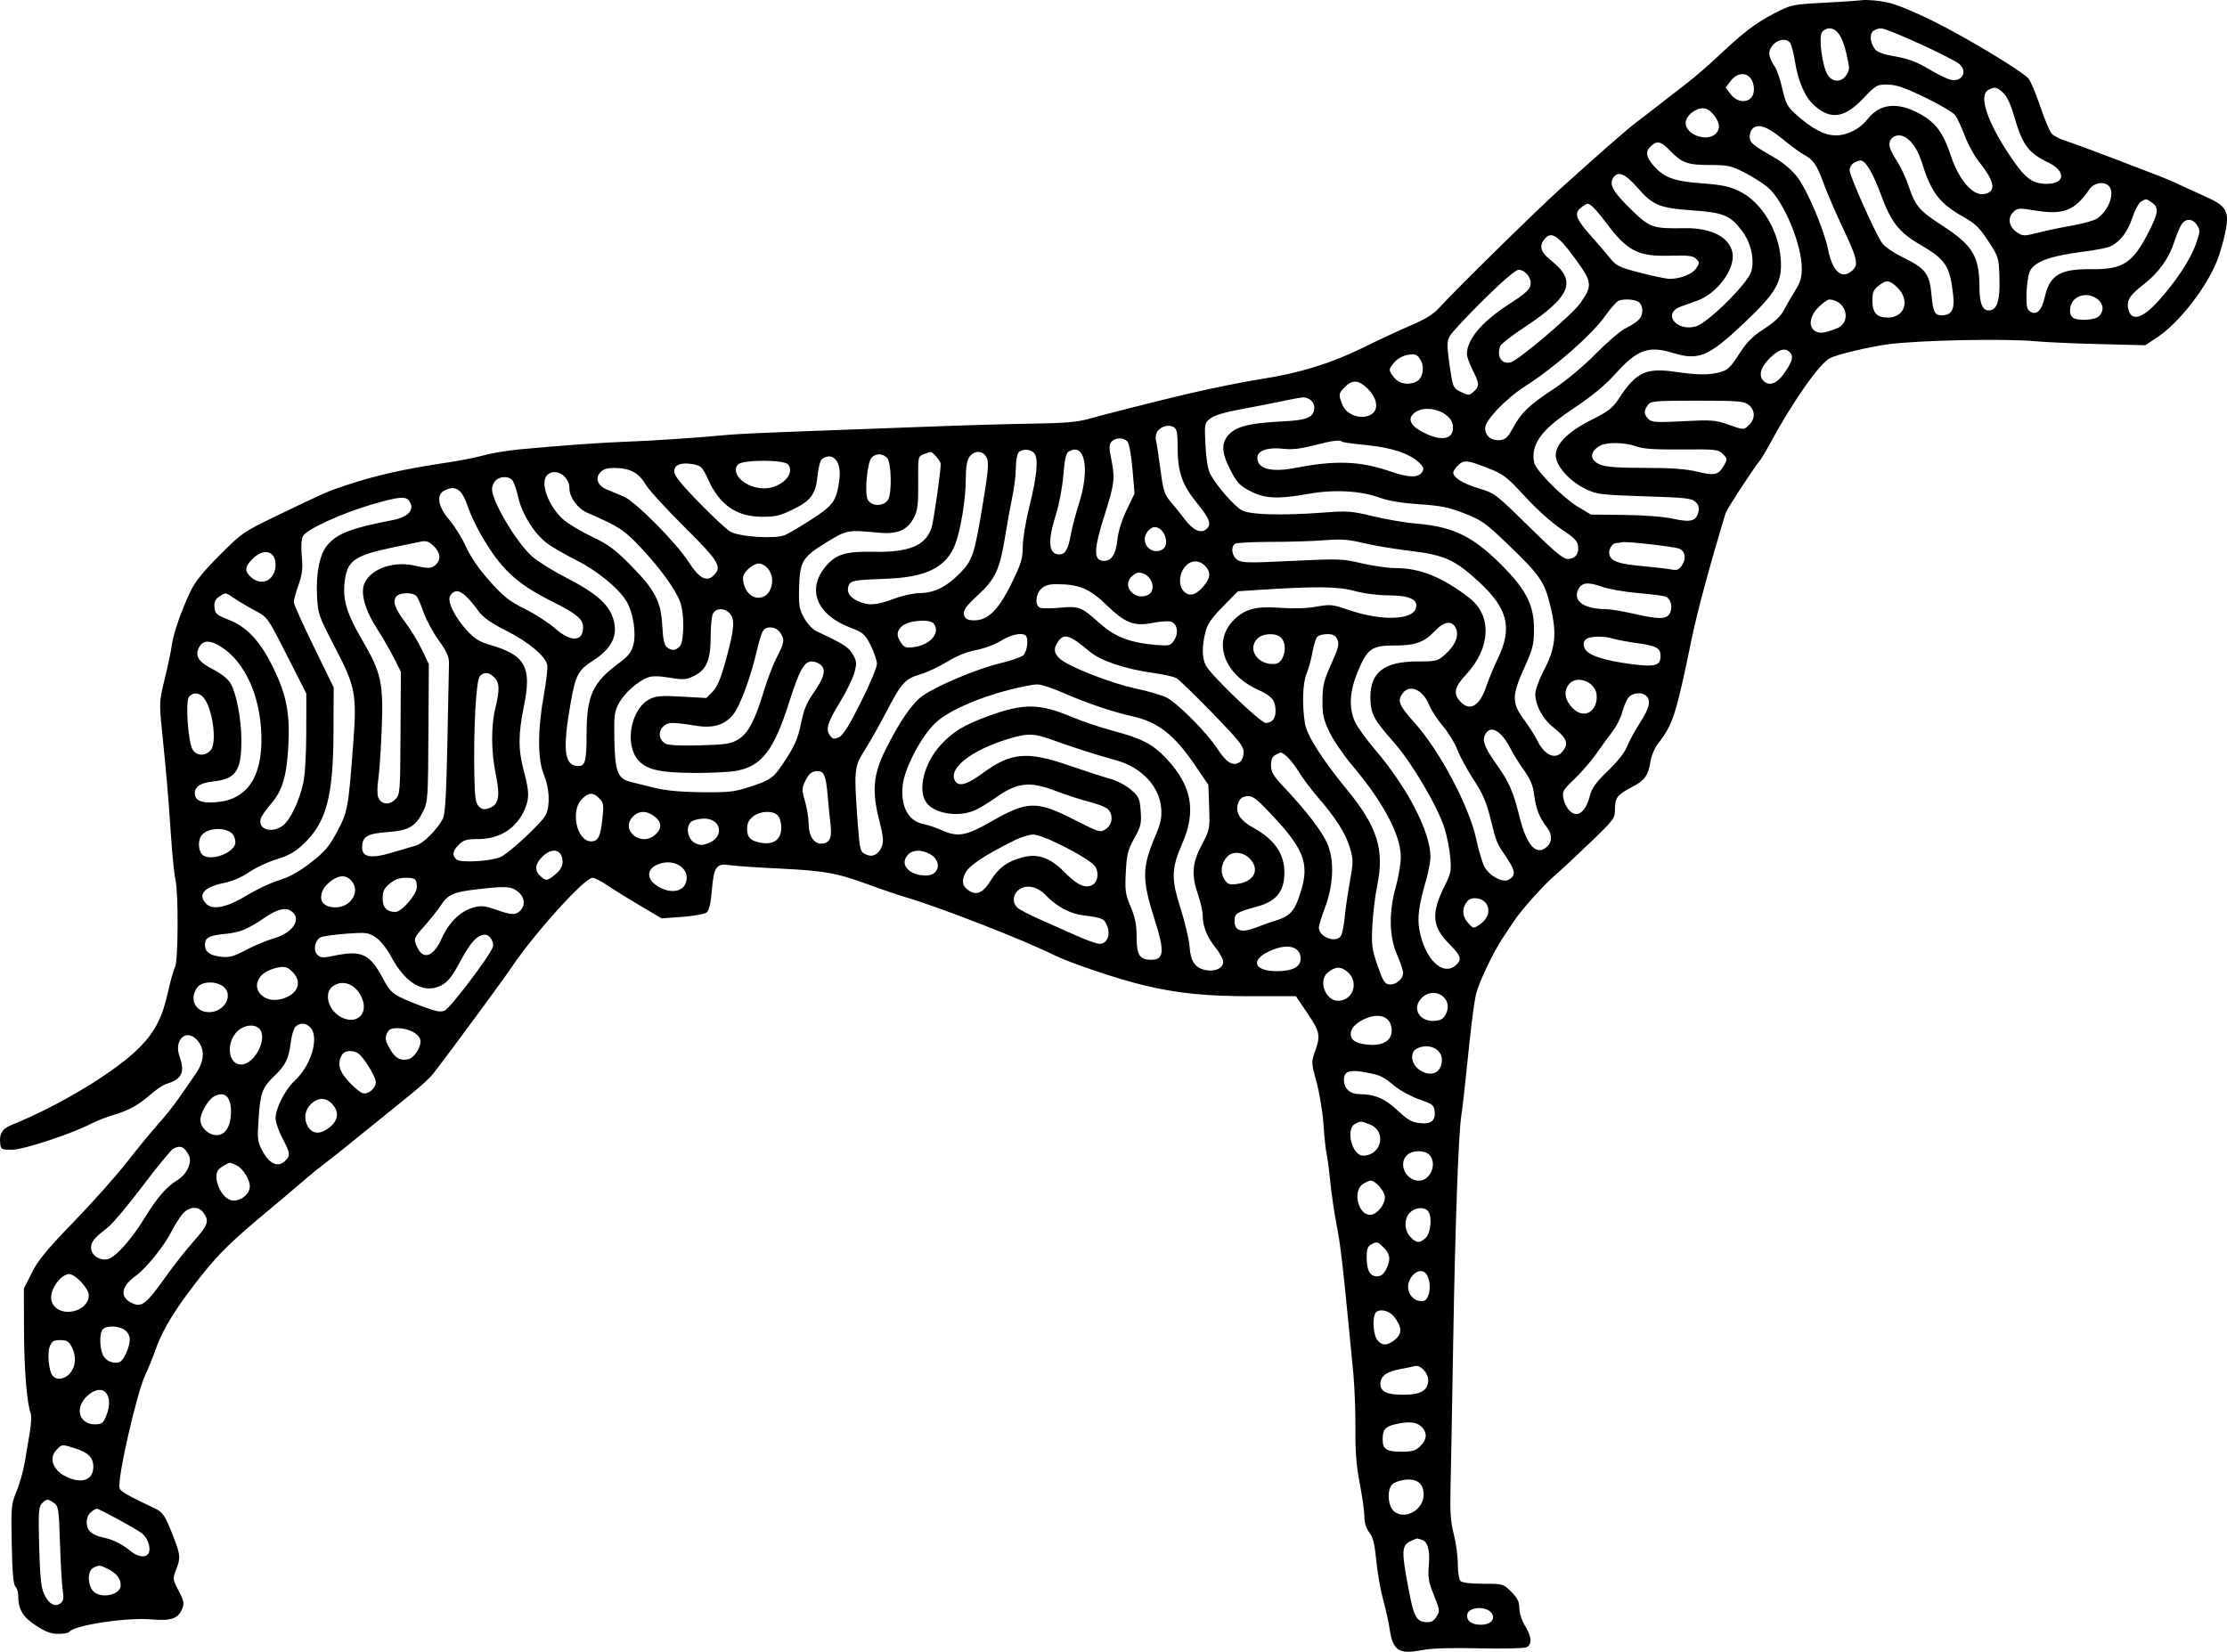 <?xml version="1.0" encoding="UTF-8"?>
<svg xmlns="http://www.w3.org/2000/svg" width="400.001mm" height="296.759mm" viewBox="-1007.458 -656.606 400.001 296.759">
    <path transform="matrix(-1,0,0,-1,0,0)" style="stroke:none;fill:#000000;fill-rule:evenodd" d="M668.636,656.209C666.921,655.857,663.745,654.567,660.044,652.72C654.045,649.727,644.374,643.891,643.124,642.509C642.742,642.087,641.794,639.847,641.017,637.532C640.24,635.216,639.308,632.994,638.945,632.593C638.582,632.192,637.441,631.603,636.409,631.284C635.377,630.965,631.311,629.468,627.373,627.958C617.738,624.264,618.006,624.372,615.917,623.386C614.904,622.908,612.848,621.969,611.348,621.3C607.571,619.614,607.035,618.712,607.698,615.167C607.979,613.666,608.662,611.265,609.216,609.832C611.075,605.027,616.061,598.611,619.938,596.036L622.131,594.581L630.377,594.784C634.913,594.896,640.005,595.121,641.693,595.285C647.202,595.817,663.078,595.488,668.492,594.729C672,594.238,677.628,592.881,678.814,592.242C680.725,591.212,685.516,584.357,689.583,576.832C690.31,575.487,691.138,574.111,691.424,573.774C692.452,572.559,697.3,565.121,697.506,564.443C700.377,554.979,702.623,546.645,703.647,541.656C706.402,528.234,706.981,526.43,709.619,523.048C710.262,522.224,710.86,520.82,711.016,519.767C711.375,517.344,712.053,516.385,714.187,515.282C716.944,513.856,717.384,513.308,717.384,511.307C717.384,509.572,717.51,509.4,721.783,505.283C724.202,502.953,727.016,500.333,728.038,499.462C730.141,497.667,734.151,493.2,735.506,491.143C736.003,490.388,736.917,489.017,737.538,488.096C739.191,485.642,741.821,480.126,742.34,478.021C742.588,477.016,743.071,473.523,743.415,470.26C744.569,459.277,744.736,457.787,744.992,456.145C745.498,452.898,746.1,436.104,746.436,415.844C746.625,404.48,746.843,392.605,746.921,389.454C747.031,384.945,746.908,383.14,746.338,380.97C745.941,379.454,745.615,377.051,745.615,375.63C745.615,374.167,745.403,372.835,745.124,372.557C744.817,372.249,743.291,372.066,741.047,372.066C737.486,372.066,737.449,372.055,736.014,370.62C734.887,369.493,734.566,368.839,734.556,367.654C734.548,366.772,734.119,365.445,733.535,364.497C732.349,362.57,732.242,361.196,733.239,360.668C733.643,360.453,737.341,360.365,741.728,360.466C746.809,360.583,750.364,360.476,751.991,360.157C756.232,359.325,757.28,360.016,757.875,364.037C758.046,365.19,758.565,367.514,759.029,369.202C759.493,370.889,760.045,374.049,760.255,376.223C760.548,379.249,760.843,380.438,761.514,381.29C762.087,382.02,762.39,382.987,762.39,384.089C762.39,385.016,762.766,387.707,763.224,390.069C763.838,393.227,764.045,395.827,764.006,399.888C763.977,402.925,764.149,407.436,764.387,409.912C766.368,430.441,766.601,432.487,767.489,437.12C767.856,439.032,768.331,442.346,768.544,444.484C768.758,446.622,769.05,448.831,769.194,449.394C769.338,449.957,769.581,452.258,769.734,454.508C769.887,456.759,770.451,460.21,770.988,462.178C771.938,465.659,771.945,465.808,771.266,467.701C770.239,470.567,770.37,471.223,772.631,474.575L774.69,477.625L782.74,477.625C790.842,477.625,795.884,478.132,801.846,479.546C806.637,480.683,815.223,483.574,818.239,485.066C823.801,487.817,838.757,493.644,844.833,495.427C846.183,495.823,849.037,496.793,851.174,497.583C857.034,499.747,859.301,500.164,867.336,500.554C871.386,500.75,875.453,501.027,876.373,501.17C878.781,501.542,879.244,500.899,879.595,496.692C879.792,494.321,880.088,493.046,880.523,492.685C880.874,492.394,882.837,492.032,884.886,491.881L888.611,491.607L892.498,493.899C894.636,495.16,897.28,496.801,898.374,497.546C899.468,498.291,900.669,498.9,901.042,498.9C902.469,498.9,911.536,488.852,915.617,482.749C917.085,480.553,927.478,466.455,929.741,463.59C930.239,462.959,931.867,461.458,933.359,460.255C934.851,459.051,937.269,457.094,938.731,455.905C945.397,450.486,947.641,448.69,949.165,447.554C950.065,446.883,951.755,445.504,952.921,444.489C954.086,443.474,956.92,441.078,959.217,439.165C965.741,433.734,968.072,431.47,971.226,427.505C975.698,421.88,978.118,418.01,979.412,414.412C980.059,412.612,980.92,410.474,981.324,409.661C982.845,406.606,986.461,390.741,985.981,389.23C985.792,388.635,984.559,387.928,979.72,385.641C978.197,384.921,977.82,384.37,976.448,380.862C975.041,377.264,974.989,376.798,975.766,374.763C976.471,372.918,976.47,372.906,975.37,370.804C974.424,368.994,974.334,368.536,974.734,367.571C975.475,365.78,976.716,365.359,980.347,365.667C984.826,366.047,994.301,364.586,995.032,363.403C995.147,363.217,996.029,363.065,996.992,363.065C998.329,363.065,999.288,363.426,1001.06,364.599C1003.429,366.166,1004.187,367.483,1004.192,370.04C1004.193,370.614,1004.425,371.314,1004.706,371.594C1005.064,371.952,1005.258,374.222,1005.352,379.18C1005.481,385.92,1005.44,386.369,1004.484,388.673C1003.932,390.003,1003.273,392.334,1003.019,393.853C1002.765,395.372,1002.354,397.811,1002.104,399.273C1001.855,400.735,1001.778,402.254,1001.932,402.648C1002.622,404.406,1003.12,410.509,1003.145,417.503L1003.172,425.095L1001.748,427.936C1000.623,430.184,999.042,432.104,994.179,437.126C990.799,440.617,986.468,445.486,984.555,447.945C982.643,450.404,980.151,453.439,979.019,454.689C977.887,455.94,976.263,457.976,975.409,459.213C974.556,460.451,973.227,462.358,972.456,463.452C970.726,465.905,970.573,468.019,972.006,469.686C973.95,471.946,976.3,469.822,975.205,466.794C974.183,463.967,974.8,462.693,977.6,461.857C978.163,461.689,979.451,460.823,980.464,459.932C982.61,458.043,984.361,457.088,987.253,456.231C988.399,455.891,990.148,455.199,991.14,454.692C994.717,452.864,1003.125,450.091,1005.217,450.049C1007.068,450.012,1007.276,450.099,1007.399,450.97C1007.657,452.788,1007.119,453.781,1005.528,454.428C996.508,458.093,986.393,464.246,982.191,468.624C979.534,471.393,978.266,473.924,977.271,478.449C976.849,480.365,976.291,482.333,976.029,482.821C975.442,483.918,975.38,496.072,975.949,498.588C976.166,499.547,976.547,503.37,976.795,507.083C977.248,513.86,977.538,517.226,978.413,525.849C978.862,530.274,978.836,530.701,977.871,534.646C977.314,536.926,976.741,539.642,976.598,540.682C976.305,542.816,974.986,546.641,973.294,550.261C972.462,552.044,971.038,553.821,968.024,556.845C963.998,560.882,963.739,561.061,957.757,563.942C948.985,568.167,948.625,568.325,945.255,569.442C939.817,571.244,934.778,572.369,926.866,573.546C924.728,573.864,921.875,574.434,920.524,574.812C919.174,575.19,916.32,575.664,914.183,575.867C906.978,576.548,898.865,577.13,894.748,577.261C890.598,577.392,881.224,578.027,876.746,578.479C875.396,578.616,869.044,578.913,862.631,579.139C856.217,579.365,846.183,579.737,840.332,579.967C834.481,580.197,826.288,580.433,822.125,580.492C816.464,580.573,813.938,580.777,812.101,581.302C809.555,582.03,798.948,584.717,794.303,585.81C790.051,586.811,783.682,588.095,780.802,588.531C774.29,589.517,768.371,591.328,763.005,593.974C760.079,595.417,756.043,597.297,754.037,598.152C751.41,599.271,749.978,600.164,748.922,601.342C746.291,604.279,731.418,618.892,727.112,622.77C719.248,629.853,715.137,633.447,713.497,634.674C712.597,635.347,710.664,636.839,709.201,637.989C707.739,639.139,705.54,640.843,704.315,641.776C703.09,642.708,700.696,644.781,698.996,646.382C694.3,650.805,692.104,652.483,688.744,654.217C685.768,655.754,685.51,655.81,680.152,656.092C677.114,656.251,673.892,656.469,672.992,656.575C672.092,656.681,670.132,656.516,668.636,656.209M804.313,552.924C805.857,551.217,803.739,548.769,801.465,549.634C799.443,550.402,800.627,553.726,802.923,553.726C803.288,553.726,803.914,553.365,804.313,552.924M801.465,560.941C802.701,559.054,800.709,556.798,798.738,557.853C797.203,558.674,798.277,561.909,800.085,561.909C800.495,561.909,801.116,561.473,801.465,560.941M743.91,366.595C744.131,365.449,743.175,364.701,741.488,364.701C739.67,364.701,738.74,365.762,739.596,366.86C740.57,368.109,743.655,367.92,743.91,366.595M752.264,477.135C753.855,475.295,752.401,472.986,749.789,473.203C748.594,473.303,748.165,473.572,747.722,474.5C746.319,477.441,750.102,479.635,752.264,477.135M696.66,641.999L697.496,640.873L696.66,639.748C695.12,637.676,692.427,638.167,692.427,640.52C692.427,643.396,694.962,644.282,696.66,641.999M991.952,405.647C994.078,403.521,993.196,400.706,990.404,400.706C989.205,400.706,988.933,400.901,988.422,402.125C986.753,406.117,989.12,408.479,991.952,405.647M893.725,509.947C896.198,507.475,892.281,504.296,889.711,506.69C888.52,507.8,888.581,508.885,889.894,509.918C891.255,510.988,892.674,510.999,893.725,509.947M962.084,556.212C963.513,554.783,963.581,554.038,962.385,552.923C960.458,551.129,957.961,552.395,957.961,555.167C957.961,557.648,960.104,558.192,962.084,556.212M844.409,503.008C845.953,501.302,844.195,499.31,841.146,499.31C838.665,499.31,838.199,501.953,840.463,503.182C842.002,504.018,843.557,503.949,844.409,503.008M764.054,454.698C765.825,453.75,764.624,448.985,762.614,448.985C759.371,448.985,758.344,453.242,761.279,454.518C762.891,455.219,763.061,455.23,764.054,454.698M634.743,602.901C635.775,602.065,635.982,600.071,635.095,599.51C634.149,598.91,631.167,599.087,630.47,599.784C628.23,602.024,632.225,604.939,634.743,602.901M753.007,468.2C754.197,467.563,754.043,465.602,752.72,464.562C750.62,462.91,748.479,463.743,748.479,466.212C748.479,468.205,750.961,469.295,753.007,468.2M754.687,449.126C756.392,447.582,754.995,444.484,752.594,444.484C750.486,444.484,749.245,447.646,750.759,449.16C751.6,450.001,753.74,449.983,754.687,449.126M779.884,485.5C782.902,483.934,781.991,482.125,778.183,482.125C775.3,482.125,773.846,482.878,773.846,484.37C773.846,486.732,776.537,487.236,779.884,485.5M769.039,481.809C770.704,480.347,769.361,476.807,767.141,476.807C764.406,476.807,763.3,480.167,765.431,482C766.639,483.039,767.702,482.983,769.039,481.809M889.654,501.14C891.192,500.345,891.264,498.867,889.819,497.731C887.689,496.055,884.974,496.145,884.301,497.914C883.263,500.645,886.657,502.69,889.654,501.14M909.831,502.89C911.298,501.556,911.533,500.343,910.521,499.33C909.444,498.253,909.187,498.273,907.668,499.55C906.832,500.254,906.409,500.983,906.409,501.719C906.409,503.876,908.107,504.457,909.831,502.89M725.807,533.476C726.631,532.219,726.32,530.711,724.956,529.346C723.026,527.417,720.658,528.598,720.658,531.489C720.658,534.119,724.432,535.575,725.807,533.476M781.62,541.861C783.556,539.925,781.407,536.957,778.347,537.34C776.784,537.535,776.097,540.78,777.353,542.036C778.267,542.95,780.628,542.853,781.62,541.861M873.128,554.312C873.972,553.468,874.128,553.012,873.923,551.987C873.138,548.06,868.768,548.398,868.768,552.385C868.768,553.915,869.97,555.362,871.241,555.362C871.701,555.362,872.551,554.89,873.128,554.312M754.398,426.305C754.942,424.786,753.958,423.05,752.456,422.875C751.557,422.77,751.26,422.966,750.907,423.893C750.354,425.35,750.755,427.567,751.667,428.084C752.589,428.606,753.875,427.769,754.398,426.305M883.246,509.009C884.391,508.172,883.992,505.795,882.595,505.129C881.677,504.692,881.248,504.702,880.077,505.191C877.293,506.355,877.949,509.538,880.973,509.538C881.825,509.538,882.848,509.3,883.246,509.009M753.396,582.443C754.738,581.356,754.156,580.106,751.736,578.88C748.374,577.176,746.22,577.712,746.506,580.18C746.79,582.622,751.331,584.114,753.396,582.443M972.053,479.17C973.511,477.089,972.37,474.761,969.892,474.761C967.062,474.761,965.387,477.989,967.463,479.443C968.851,480.415,971.282,480.271,972.053,479.17M743.896,494.704C744.892,493.504,744.878,492.084,743.857,490.898C742.872,489.753,742.841,489.746,741.763,490.453C740.213,491.468,739.695,493.023,740.5,494.25C741.201,495.321,743.166,495.584,743.896,494.704M965.085,471.047C966.925,468.86,966.353,465.351,964.155,465.351C961.686,465.351,959.264,470.172,960.907,471.815C961.869,472.777,963.951,472.395,965.085,471.047M762.708,443.847C764.531,442.57,763.507,438.347,761.374,438.347C760.201,438.347,758.708,440.107,758.708,441.489C758.708,442.543,760.36,444.484,761.258,444.484C761.555,444.484,762.208,444.198,762.708,443.847M703.623,636.343C704.242,635.856,704.701,635.085,704.701,634.532C704.701,632.347,700.716,630.991,699.204,632.661C698.37,633.582,698.621,634.862,699.91,636.271C700.96,637.418,702.225,637.443,703.623,636.343M947.641,479.443C949.478,478.156,948.407,474.763,945.824,473.684C943.22,472.596,941.322,474.58,942.423,477.238C943.454,479.728,945.812,480.724,947.641,479.443M761.19,433.014C761.793,432.691,761.981,432.151,761.981,430.737C761.981,428.372,761.405,427.3,760.136,427.3C759.445,427.3,758.946,427.671,758.514,428.507C757.633,430.211,757.736,431.275,758.894,432.433C760.035,433.574,760.108,433.593,761.19,433.014M689.611,592.233C691.238,590.606,691.643,589.11,690.708,588.176C689.72,587.188,688.379,587.632,687.125,589.363C685.589,591.482,685.273,592.477,685.897,593.228C686.725,594.225,687.946,593.899,689.611,592.233M754.207,438.756C755.302,437.661,755.268,435.589,754.136,434.384C753.045,433.223,752.405,433.194,751.343,434.256C750.41,435.189,750.201,438.269,751.016,439.083C751.761,439.829,753.292,439.672,754.207,438.756M990.72,374.915C991.701,374.39,991.785,372.229,990.874,370.929C989.702,369.255,985.783,369.923,985.783,371.797C985.783,372.995,986.497,373.918,988.033,374.705C989.491,375.452,989.688,375.467,990.72,374.915M680.807,601.432C682.459,599.78,682.712,597.808,681.364,597.087C680.535,596.643,679.775,596.745,677.558,597.597C674.798,598.657,675.802,602.653,678.863,602.797C679.167,602.811,680.042,602.197,680.807,601.432M794.683,554.693C795.757,553.328,795.785,551.219,794.742,550.275C793.738,549.366,792.616,549.704,791.253,551.324C789.999,552.814,789.935,553.858,791.03,554.953C792.172,556.095,793.664,555.989,794.683,554.693M959.997,481.786C962.953,479.581,960.454,476.053,956.727,477.169C953.906,478.014,953.101,480.166,954.923,481.988C955.799,482.865,956.226,483,957.47,482.799C958.292,482.665,959.429,482.209,959.997,481.786M787.048,502.685C788.13,501.485,788.337,499.836,787.557,498.644C786.944,497.71,786.653,497.604,785.229,497.794C782.148,498.208,781.081,500.444,783.033,502.397C784.221,503.585,786.115,503.721,787.048,502.685M760.505,420.516C760.967,419.314,760.758,416.85,760.117,415.935C759.299,414.767,758.219,414.782,756.828,415.979C755.564,417.066,755.638,418.226,757.092,420.074C758.07,421.317,760.097,421.579,760.505,420.516M845.44,544.117C846.44,543.212,846.484,542.355,845.595,541.087C845.026,540.274,844.679,540.164,843.278,540.352C840.311,540.75,838.453,542.995,839.773,544.586C840.496,545.457,844.308,545.141,845.44,544.117M670.073,605.248C670.943,604.564,671.151,604.056,671.151,602.618C671.151,600.426,670.364,599.55,668.392,599.55C665.34,599.55,664.327,602.608,666.619,604.9C668.038,606.319,668.635,606.38,670.073,605.248M971.327,506.423C972.008,505.382,971.785,503.451,970.919,502.9C969.41,501.94,965.661,503.302,965.225,504.969C965.105,505.428,965.265,506.171,965.58,506.621C966.618,508.102,970.31,507.975,971.327,506.423M951.638,458.209C952.796,457.051,952.946,455.329,952.005,453.986C951.16,452.778,949.719,452.835,948.173,454.135C946.663,455.406,946.529,456.909,947.804,458.266C948.954,459.491,950.377,459.47,951.638,458.209M948.653,497.772C950.002,496.489,950.166,494.636,948.987,494.005C947.595,493.26,945.72,493.511,944.645,494.586C943.416,495.815,943.356,497.388,944.495,498.527C945.552,499.584,947.03,499.315,948.653,497.772M902.95,513.034C905.059,510.925,903.853,505.447,901.279,505.447C900.009,505.447,899.602,506.279,899.248,509.597C898.988,512.034,899.048,512.405,899.82,513.177C900.942,514.3,901.72,514.265,902.95,513.034M756.969,591.562C758.098,590.263,758.102,590.111,757.042,588.763C756.14,587.616,754.409,587.329,752.986,588.09C751.858,588.694,751.535,590.769,752.37,592.044C752.965,592.953,753.266,593.065,754.554,592.86C755.438,592.719,756.425,592.189,756.969,591.562M762.595,473.424C764.056,472.701,764.845,471.79,764.845,470.825C764.845,469.606,763.622,468.964,761.154,468.888C758.867,468.818,757.477,469.789,757.487,471.449C757.502,473.972,759.74,474.837,762.595,473.424M757.388,389.927C758.385,388.93,758.186,385.978,757.06,385.067C755.077,383.461,751.753,385.342,751.753,388.07C751.753,390.093,752.946,391.022,755.184,390.74C756.059,390.63,757.051,390.264,757.388,389.927M765.887,587.09C767.056,585.92,767.087,585.674,766.308,583.809C765.592,582.096,763.169,581.21,761.401,582.016C759.777,582.756,759.93,584.897,761.736,586.703C763.384,588.351,764.519,588.457,765.887,587.09M996.75,426.771C998.199,425.229,998.67,423.376,997.909,422.214C996.311,419.776,991.511,421.035,991.511,423.893C991.511,425.129,993.925,427.709,995.081,427.709C995.514,427.709,996.266,427.287,996.75,426.771M997.239,396.205C999.02,394.424,997.66,391.822,994.443,390.859C992.186,390.182,990.693,391.067,990.693,393.083C990.693,394.733,991.627,395.664,994.035,396.416C996.367,397.144,996.296,397.148,997.239,396.205M874.925,573.136C876.33,571.443,873.476,568.864,870.2,568.866C867.167,568.868,864.532,571.508,865.908,573.165C866.653,574.063,874.176,574.038,874.925,573.136M968.998,459.628C970.064,459.058,971.463,456.655,971.463,455.396C971.463,454.034,969.994,452.667,968.531,452.667C966.997,452.667,966.006,454.241,965.969,456.735C965.926,459.551,967.082,460.654,968.998,459.628M937.97,470.913C938.338,470.105,938.25,469.629,937.479,468.258C936.483,466.486,935.554,465.953,934.095,466.32C932.943,466.609,931.643,468.786,931.983,469.858C932.333,470.963,934.107,471.861,935.978,471.88C937.22,471.894,937.609,471.704,937.97,470.913M872.19,509.918C872.966,509.307,873.268,508.691,873.268,507.717C873.268,506.113,872.629,505.491,870.653,505.17C868.459,504.814,867.131,505.837,867.131,507.882C867.131,508.789,867.409,509.758,867.774,510.123C868.678,511.026,870.912,510.923,872.19,509.918M998.512,414.719C999.003,413.447,998.7,410.277,998.007,409.441C997.264,408.547,995.732,408.799,994.814,409.967C993.81,411.243,993.727,412.968,994.59,414.637C995.101,415.625,995.474,415.844,996.646,415.844C997.83,415.844,998.153,415.649,998.512,414.719M937.473,497.841C938.479,496.994,938.731,496.465,938.731,495.196C938.731,493.561,937.981,492.763,936.445,492.763C935.306,492.763,932.594,495.897,932.594,497.213C932.594,498.703,932.838,498.9,934.677,498.9C935.733,498.9,936.607,498.569,937.473,497.841M967.091,447.287C967.583,447.028,968.12,446.614,968.286,446.366C969.257,444.912,967.745,441.423,965.949,440.972C964.636,440.643,962.974,441.681,962.632,443.045C962.327,444.26,963.648,446.598,965.012,447.255C966.209,447.832,966.061,447.83,967.091,447.287M988.974,417.808C989.601,417.181,989.608,414.56,988.986,413.194C988.487,412.098,987.059,411.489,985.97,411.907C985.212,412.198,984.146,414.597,984.146,416.012C984.146,416.595,984.532,417.296,985.056,417.662C986.136,418.419,988.284,418.499,988.974,417.808M755.639,410.698C758.339,410.235,759.507,409.423,759.52,407.997C759.533,406.583,758.368,406.025,755.406,406.025C752.234,406.025,750.934,406.798,750.934,408.684C750.934,409.947,752.369,411.457,753.308,411.182C753.69,411.07,754.739,410.852,755.639,410.698M756.824,400.726C758.655,400.301,759.102,399.774,759.111,398.026C759.12,396.239,758.451,395.796,755.744,395.796C753.75,395.796,753.185,395.963,752.348,396.8C751.24,397.908,751.073,398.981,751.855,399.967C752.771,401.122,754.186,401.338,756.824,400.726M850.891,574.408C851.685,573.614,852.213,567.994,851.601,566.851C850.948,565.63,848.901,565.556,848.004,566.72C847.224,567.732,847.324,573.547,848.135,574.358C848.939,575.162,850.115,575.183,850.891,574.408M946.082,467.014C946.902,465.48,946.552,464.155,944.831,462.288C943.91,461.289,942.792,460.356,942.347,460.215C941.348,459.898,939.959,461.057,939.959,462.207C939.959,463.185,942.223,466.833,943.176,467.389C944.277,468.032,945.63,467.858,946.082,467.014M680.179,650.865C680.868,650.035,680.165,644.647,679.169,643.127C678.283,641.774,676.705,641.771,675.821,643.12C675.202,644.065,675.204,644.357,675.854,647.109C676.566,650.126,677.531,651.511,678.92,651.511C679.318,651.511,679.884,651.22,680.179,650.865M973.507,531.429C974.186,530.611,973.675,523.206,972.85,521.915C972.122,520.774,970.61,520.721,969.631,521.802C968.41,523.151,969.283,529.492,970.941,531.324C971.736,532.203,972.828,532.247,973.507,531.429M722.713,541.644C723.094,541.185,723.119,540.769,722.807,540.083C722.261,538.886,719.276,537.903,714.268,537.27C710.116,536.746,709.201,537.02,709.201,538.792C709.201,540.158,709.97,540.577,713.329,541.045C714.997,541.277,716.914,541.632,717.589,541.833C719.595,542.432,722.137,542.338,722.713,541.644M862.764,516.397C863.463,514.967,863.469,514.727,862.866,512.652C862.511,511.433,862.221,509.63,862.221,508.646C862.221,506.516,861.31,505.038,859.998,505.038C858.48,505.038,857.994,505.992,858.277,508.415C858.415,509.595,858.648,511.942,858.793,513.63C859.125,517.472,859.484,518.218,860.919,518.052C861.721,517.96,862.218,517.513,862.764,516.397M815.568,575.426C815.987,575.161,816.26,573.89,816.467,571.239C816.634,569.099,817.219,565.998,817.802,564.159C819.33,559.34,819.128,556.999,817.184,556.999C816.133,556.999,815.614,557.888,815.127,560.523C814.882,561.848,814.213,564.404,813.64,566.205C811.634,572.506,812.632,577.283,815.568,575.426M991.172,384.89C992.13,384.023,992.133,382.205,991.177,381.34C990.769,380.97,989.802,380.547,989.029,380.4C987.289,380.068,985.526,379.204,984.013,377.941C982.61,376.77,981.024,376.674,980.686,377.74C980.382,378.696,980.972,380.3,981.915,381.082C982.8,381.817,989.528,385.507,990.047,385.542C990.254,385.556,990.76,385.263,991.172,384.89M717.199,559.045C717.946,559.045,718.675,557.64,718.358,556.813C717.936,555.714,716.609,555.28,712.513,554.903C710.354,554.704,708.006,554.431,707.294,554.297C706.216,554.093,705.888,554.226,705.317,555.097C704.545,556.275,704.781,557.592,705.842,558.032C706.74,558.406,715.368,559.379,716.088,559.189C716.388,559.109,716.888,559.045,717.199,559.045M753.993,379.769C755.736,378.975,755.783,378.073,754.446,371.043C753.528,366.214,753.085,365.348,751.458,365.189C750.441,365.089,750.018,365.288,749.469,366.126C748.799,367.15,748.815,367.298,749.911,370.02C750.878,372.422,751.016,373.233,750.822,375.377C750.577,378.075,751.031,379.687,752.116,379.978C752.479,380.074,752.813,380.175,752.858,380.201C752.904,380.227,753.415,380.033,753.993,379.769M724.023,550.617C724.939,548.608,722.911,547.196,719.072,547.169C718.256,547.163,716.024,546.8,714.111,546.361C709.503,545.305,708.126,545.313,707.545,546.399C706.963,547.487,707.342,549.05,708.277,549.417C708.673,549.571,710.93,549.861,713.293,550.06C715.656,550.259,718.574,550.775,719.778,551.207C722.301,552.111,723.413,551.956,724.023,550.617M960.087,491.628C963.005,489.632,964.365,489.083,967.054,488.815C969.963,488.526,970.645,488.149,970.645,486.831C970.645,485.571,969.743,484.924,967.678,484.702C966.262,484.55,965.445,484.777,963.28,485.928C961.817,486.706,959.574,487.643,958.295,488.01C954.809,489.012,953.179,491.537,955.133,492.906C956.205,493.657,957.676,493.278,960.087,491.628M671.147,650.903C671.7,650.237,671.485,648.846,670.657,647.728C670.342,647.302,669.137,646.841,667.673,646.585C664.578,646.045,663.322,645.576,660.513,643.91C659.276,643.177,657.754,642.449,657.133,642.293C655.106,641.785,653.98,643.704,655.501,645.074C656.687,646.142,668.41,651.505,669.567,651.508C670.158,651.51,670.869,651.237,671.147,650.903M766.073,462.607C766.073,461.034,764.974,460.032,763.247,460.029C760.555,460.025,758.649,459.204,756.405,457.082C754.653,455.425,753.885,454.985,752.463,454.825C750.39,454.591,749.576,455.264,749.779,457.041C749.895,458.051,750.223,458.297,752.477,459.069C753.888,459.552,755.821,460.578,756.773,461.348C759.199,463.312,759.433,463.425,762.186,463.943C765.07,464.487,766.073,464.142,766.073,462.607M999.914,386.516C1000.519,385.911,1000.581,384.99,1000.427,378.845C1000.297,373.656,1000.084,371.475,999.599,370.36C998.787,368.496,997.644,367.792,996.632,368.532C996.049,368.959,995.965,369.402,996.189,370.869C996.342,371.865,996.564,375.672,996.684,379.329C996.886,385.529,996.959,386.021,997.774,386.592C998.879,387.365,999.072,387.358,999.914,386.516M615.656,616.222C615.974,615.716,616.539,614.354,616.912,613.195C617.893,610.152,619.761,607.562,622.483,605.467C624.976,603.549,625.559,602.576,625.163,600.997C624.604,598.77,622.586,599.387,619.639,602.687C616.539,606.158,613.994,610.051,613.036,612.788C612.264,614.993,612.248,615.262,612.839,616.163C613.646,617.395,614.905,617.422,615.656,616.222M650.312,640.45C652.14,639.471,650.528,634.656,646.257,628.339C643.775,624.668,642.494,623.678,640.101,623.583C636.586,623.442,636.224,625.776,639.512,627.381C643.215,629.188,644.186,630.521,645.763,635.964C646.33,637.921,647.022,639.366,647.673,639.953C648.82,640.988,649.18,641.055,650.312,640.45M711.485,583.822C712.244,582.784,712.218,582.167,711.38,581.33C710.777,580.726,710.034,580.679,705.141,580.932C700.108,581.192,699.357,581.138,697.146,580.36C694.168,579.313,694.251,579.314,693.245,580.32C692.152,581.413,692.208,582.953,693.375,583.87C694.221,584.536,695.211,584.616,702.613,584.616C710.348,584.616,710.943,584.563,711.485,583.822M824.65,496.587C825.596,495.73,825.611,494.302,824.682,493.496C824.289,493.154,822.494,492.225,820.693,491.432C818.893,490.639,815.947,489.328,814.147,488.518C812.347,487.708,810.456,487.043,809.944,487.04C808.603,487.033,807.94,488.659,808.618,490.295C809.155,491.591,809.453,491.72,812.92,492.159C815.309,492.462,817.669,493.737,819.648,495.797C821.241,497.454,823.328,497.783,824.65,496.587M740.754,524.529C741.255,523.43,740.751,522.212,738.469,519.002C736.432,516.138,735.595,514.207,734.573,510.017C733.272,504.681,731.521,502.738,729.589,504.487C728.63,505.355,728.635,506.709,729.601,507.949C730.936,509.662,731.593,511.318,731.882,513.701C732.096,515.457,732.544,516.554,733.72,518.202C734.575,519.4,735.676,521.171,736.166,522.136C737.845,525.444,739.859,526.494,740.754,524.529M799.538,579.154C799.83,578.783,799.961,578.053,799.831,577.533C799.701,577.012,799.339,574.643,799.027,572.268C798.526,568.456,798.311,567.774,797.195,566.463C796.499,565.646,795.334,564.196,794.605,563.242C793.162,561.351,791.773,560.713,790.82,561.504C789.78,562.367,790.133,563.381,792.462,566.222C795.133,569.481,795.94,571.815,795.94,576.283C795.94,578.879,796.071,579.537,796.656,579.875C797.534,580.382,798.828,580.058,799.538,579.154M921.637,496.848C926.018,496.346,926.963,495.935,928.27,493.96C928.834,493.107,930.13,491.471,931.15,490.323C933.181,488.036,933.214,487.944,932.539,486.463C931.442,484.057,929.601,484.698,928.119,488.002C926.811,490.917,924.725,492.946,922.391,493.575C921.042,493.938,920.37,493.872,918.41,493.183C915.573,492.186,914.849,492.155,914.007,492.997C913.034,493.97,913.224,495.457,914.443,496.416C915.659,497.373,916.578,497.428,921.637,496.848M974.871,438.245C975.419,437.513,976.188,436.271,976.58,435.483C977.891,432.853,981.207,428.72,983.095,427.365C985.891,425.356,986.011,423.333,983.392,422.337C981.939,421.785,981,422.574,977.889,426.959C976.398,429.059,974.067,432.029,972.707,433.559C970.097,436.496,969.845,437.198,970.872,438.665C971.853,440.065,973.651,439.876,974.871,438.245M807.831,577.221C808.261,576.703,808.27,576.117,807.881,574.23C807.149,570.686,807.257,569.751,809.052,564.097C810.974,558.046,811.063,556.046,809.42,555.854C807.891,555.676,807.053,556.875,806.752,559.676C806.59,561.176,805.949,563.23,805.084,565.016L803.679,567.92L804.042,572.263C804.243,574.652,804.641,576.89,804.928,577.236C805.605,578.051,807.148,578.043,807.831,577.221M921.27,535.124C921.945,534.449,922.43,525.663,922.258,517.224C922.179,513.309,922.031,512.301,921.451,511.722C920.891,511.161,920.506,511.095,919.618,511.408C917.878,512.019,917.582,513.483,918.398,517.423C919.247,521.519,919.281,526.092,918.487,529.382C917.679,532.729,917.722,533.943,918.683,534.905C919.654,535.876,920.451,535.943,921.27,535.124M632.161,622.609C634.758,618.793,636.825,617.964,641.748,618.764C644.892,619.274,645.076,619.261,645.874,618.462C646.938,617.398,646.604,615.795,645.116,614.82C644.115,614.164,643.891,614.163,641.338,614.813C639.845,615.194,637.092,615.769,635.22,616.091C633.347,616.414,631.359,616.977,630.802,617.342C628.705,618.716,627.508,622.024,628.682,623.198C629.566,624.082,631.366,623.777,632.161,622.609M719.968,576.577C721.972,575.522,722.012,573.956,720.057,573.139C719.017,572.705,716.875,572.546,712.035,572.546C707.244,572.546,704.647,572.357,702.573,571.856C699.423,571.096,698.788,571.258,697.748,573.09C697.184,574.084,697.204,574.232,698.01,575.039C698.833,575.862,699.252,575.908,705.378,575.854C710.172,575.811,712.301,575.952,713.504,576.393C715.494,577.121,718.758,577.214,719.968,576.577M954.394,472.132C954.715,471.812,955.1,470.507,955.249,469.233C955.578,466.433,956.191,465.187,958.166,463.305C960.337,461.234,960.689,460.296,961.001,455.736C961.262,451.921,961.214,451.52,960.304,449.803C959.103,447.538,957.58,446.826,956.337,447.951C955.239,448.944,955.282,449.399,956.734,452.119C957.409,453.384,957.959,454.991,957.957,455.691C957.951,457.521,956.263,460.823,954.483,462.487C951.558,465.221,950.086,470.203,951.683,471.967C952.494,472.863,953.596,472.931,954.394,472.132M971.724,540.267C972.489,538.729,971.807,537.674,969.185,536.337C967.673,535.566,966.504,534.632,966.04,533.823C964.972,531.963,964.114,527.434,964.105,523.612C964.094,518.065,965.094,516.627,969.267,516.197C971.682,515.947,972.769,515.043,972.392,513.599C972.126,512.583,970.71,512.232,968.116,512.539C962.543,513.199,959.945,517.871,960.597,526.061C961.137,532.855,964.136,538.515,968.394,540.782C970.012,541.643,971.127,541.47,971.724,540.267M715.091,531.12C715.416,530.614,715.88,529.445,716.123,528.523C716.365,527.601,717.114,526.128,717.786,525.25C718.457,524.372,719.782,522.549,720.73,521.199C721.677,519.849,723.455,517.792,724.681,516.628C726.724,514.69,726.888,514.401,726.643,513.178C726.328,511.603,725.31,510.356,724.34,510.356C723.323,510.356,722.433,511.546,721.892,513.63C721.518,515.07,720.809,516.05,718.638,518.13C716.924,519.774,715.616,521.435,715.215,522.479C714.859,523.408,713.82,525.323,712.907,526.736C711.2,529.376,710.881,530.693,711.738,531.55C712.565,532.377,714.44,532.137,715.091,531.12M785.077,512.272C785.643,510.653,784.719,509.177,782.325,507.877C778.235,505.657,776.435,502.726,776.804,498.889C777.067,496.154,778.524,494.596,781.609,493.749C785.394,492.71,785.711,492.507,785.711,491.122C785.711,489.322,784.448,488.951,781.825,489.979C780.699,490.419,779.146,490.968,778.374,491.198C776.054,491.888,775.145,492.729,774.32,494.948C772.018,501.139,772.824,503.654,779.3,510.491C781.897,513.232,782.503,513.675,783.504,513.559C784.358,513.461,784.782,513.114,785.077,512.272M745.615,572.955C746.065,572.505,746.434,571.953,746.434,571.728C746.434,570.807,744.743,569.746,741.905,568.884C738.952,567.987,738.792,567.865,732.921,562.076C728.363,557.581,726.695,556.181,725.896,556.181C724.552,556.181,723.837,557.057,724.003,558.5C724.108,559.402,724.742,560.042,727.03,561.55C728.708,562.658,731.438,565.106,733.53,567.381C736.845,570.985,737.389,571.401,740.251,572.522C743.966,573.978,744.546,574.025,745.615,572.955M976.341,450.229C976.745,450.013,979.221,446.995,981.843,443.522C984.466,440.05,987.294,436.689,988.126,436.053C990.507,434.238,991.102,433.512,991.102,432.424C991.102,431.096,989.515,430.033,988.074,430.395C986.675,430.746,983.815,433.961,981.422,437.875C979.237,441.446,977.589,443.346,975.61,444.574C973.852,445.663,972.881,447.807,973.56,449.096C974.357,450.608,975.081,450.903,976.341,450.229M820.412,550.846C821.486,549.845,821.617,547.795,820.63,547.416C820.258,547.274,818.631,547.276,817.015,547.423C813.593,547.733,813.272,547.605,809.862,544.562C807.17,542.16,804.401,541.109,799.768,540.732C797.404,540.54,797.214,540.591,796.552,541.6C795.703,542.896,796.005,544.56,797.155,544.925C797.597,545.065,799.051,544.965,800.386,544.703C803.777,544.035,805.304,544.624,808.72,547.919C811.723,550.814,813.561,551.601,817.445,551.652C818.99,551.673,819.744,551.468,820.412,550.846M899.632,571.757C900.605,570.682,900.12,569.365,898.498,568.677C897.786,568.375,896.416,567.803,895.453,567.406C893.363,566.543,885.978,559.098,883.735,555.592C881.948,552.798,880.604,552.027,879.407,553.11C877.648,554.703,878.197,555.648,884.539,561.938C887.812,565.185,890.959,568.64,891.532,569.616C892.737,571.667,894.324,572.507,897.038,572.53C898.389,572.542,899.118,572.325,899.632,571.757M825.194,505.651C830.599,502.97,833.387,501.117,834.073,499.75C834.847,498.207,834.563,497.19,833.147,496.432C831.856,495.741,830.768,496.35,829.441,498.508C828.079,500.721,826.499,501.86,823.796,502.579C821.121,503.291,818.88,502.538,816.478,500.12C814.156,497.782,812.956,497.115,811.66,497.44C810.403,497.755,809.924,499.492,810.709,500.886C811.458,502.216,820.048,506.676,821.85,506.67C822.564,506.668,824.069,506.209,825.194,505.651M741.012,602.721C744.031,599.739,746.761,596.804,747.079,596.198C747.551,595.299,747.576,594.509,747.214,591.902C746.518,586.891,746.519,586.894,745,586.169C743.669,585.535,743.54,585.539,742.76,586.245C741.693,587.21,741.718,587.696,742.956,590.14C743.518,591.25,743.979,592.538,743.979,593.003C743.979,595.589,741.305,598.794,736.617,601.826C733.174,604.054,732.523,604.684,732.523,605.786C732.523,606.91,733.661,608.142,734.7,608.142C735.208,608.142,737.63,606.061,741.012,602.721M622.864,620.42C623.282,620.197,624.008,618.853,624.485,617.417C625.317,614.917,626.617,613.226,628.396,612.33C628.846,612.103,630.871,611.703,632.896,611.441C639.419,610.597,642.152,609.586,642.92,607.734C643.186,607.091,643.433,605.333,643.469,603.828C643.521,601.623,643.395,601.001,642.818,600.629C641.672,599.89,640.726,600.818,640.196,603.203C639.313,607.176,637.434,608.315,631.887,608.24C626.12,608.161,624.346,609.327,621.435,615.107C619.769,618.416,619.677,619.32,620.917,620.188C621.993,620.942,621.909,620.932,622.864,620.42M723.528,619.266C724.76,618.268,724.394,617.248,721.739,614.276C720.582,612.981,719.053,611.195,718.342,610.307C717.155,608.826,716.702,608.604,712.818,607.596C710.492,606.993,708.128,606.501,707.565,606.504C705.614,606.515,703.466,607.364,702.793,608.391C702.168,609.345,702.168,609.467,702.798,610.097C703.355,610.654,704.194,610.756,707.464,610.664C713.223,610.503,715.117,611.466,718.891,616.473C720.774,618.971,721.782,620.007,722.327,620.007C722.484,620.007,723.025,619.673,723.528,619.266M771.479,576.59C773.857,575.974,775.429,575.797,776.938,575.974C779.733,576.303,781.62,575.656,781.62,574.371C781.62,572.341,779.104,571.693,774.618,572.567C767.56,573.942,763.124,573.772,757.766,571.921C754.383,570.753,752.692,570.725,752.003,571.826C751.646,572.396,751.759,572.729,752.576,573.502C754.294,575.13,757.569,576.217,762.041,576.643C764.329,576.862,766.296,577.134,766.41,577.248C766.795,577.633,768.122,577.461,771.479,576.59M692.817,633.327C693.087,633.002,693.248,632.314,693.174,631.799C693.041,630.865,692.578,630.506,688.349,628.054C687.1,627.33,685.467,625.901,684.648,624.815C682.786,622.347,679.837,615.369,679.076,611.631C678.284,607.745,676.606,606.333,674.763,608.001C673.603,609.05,673.833,610.099,676.425,615.582C677.75,618.386,679.327,622.047,679.93,623.717C681.104,626.973,681.785,627.955,683.47,628.827C684.058,629.131,685.785,630.401,687.307,631.649C690.177,634.001,691.838,634.507,692.817,633.327M824.498,575.328C824.768,575.058,824.992,573.816,824.996,572.567C825,571.318,825.278,569.007,825.614,567.432C825.95,565.857,826.519,562.727,826.879,560.477C827.863,554.317,828.638,552.617,831.783,549.715C833.845,547.814,834.434,547.022,834.33,546.29C834.24,545.653,833.877,545.293,833.233,545.202C830.354,544.795,828.308,546.608,825.756,551.826C824.039,555.336,823.761,556.25,823.757,558.395C823.754,559.777,823.21,563.05,822.535,565.748C821.183,571.152,820.911,574.235,821.702,575.189C822.326,575.941,823.812,576.015,824.498,575.328M730.204,613.434C731.036,612.247,730.632,611.198,728.779,609.73C724.167,606.077,725.328,603.296,733.796,597.708C735.96,596.281,737.847,594.807,737.99,594.434C738.704,592.575,737.747,591.091,736.108,591.515C734.726,591.873,725.146,599.998,723.679,602.057C721.344,605.334,721.414,605.893,724.726,610.392C727.762,614.517,728.974,615.19,730.204,613.434M870.343,543.366C870.589,543.07,871.085,541.551,871.444,539.991C872.606,534.952,874.526,529.736,875.779,528.215C877.395,526.255,879.472,525.689,882.874,526.281C884.266,526.524,885.978,526.722,886.678,526.722C888.961,526.722,889.834,524.023,887.888,522.981C887.37,522.704,885.059,522.598,881.694,522.696C876.982,522.834,876.142,522.967,874.817,523.786C873.051,524.878,871.839,527.202,870.192,532.655C869.58,534.68,868.549,537.35,867.902,538.587C866.549,541.171,866.479,541.741,867.359,542.997C868.065,544.005,869.65,544.201,870.343,543.366M674.451,627.357C674.886,627.124,675.244,626.526,675.245,626.028C675.248,625.03,670.666,614.749,669.411,612.938C668.962,612.29,667.284,611.148,665.503,610.279C661.639,608.393,660.886,607.404,660.548,603.774C660.244,600.496,659.98,599.959,658.677,599.959C656.931,599.959,656.344,601.007,656.64,603.591C657.248,608.89,657.943,609.947,662.617,612.676C666.398,614.885,667.791,616.673,669.643,621.703C671.081,625.607,672.387,627.781,673.295,627.781C673.496,627.781,674.016,627.59,674.451,627.357M927.711,568.44C929.131,567.681,928.749,565.516,926.797,563.263C925.86,562.181,924.497,559.99,923.769,558.395C922.905,556.499,921.418,554.344,919.478,552.174C917.006,549.41,915.956,548.58,913.198,547.215C911.377,546.313,908.936,544.739,907.775,543.718C904.902,541.191,902.727,541.277,902.727,543.917C902.727,545.371,903.903,546.352,908.25,548.521C914.7,551.741,917.478,554.338,921.033,560.477C921.945,562.052,923.011,564.319,923.402,565.515C924.454,568.73,925.651,569.543,927.711,568.44M778.374,520.98C778.927,520.684,779.165,520.121,779.165,519.108C779.165,517.921,778.772,517.243,776.978,515.338C772.564,510.65,769.766,506.958,768.904,504.68C767.765,501.669,767.992,497.44,769.51,493.431C770.095,491.885,770.573,490.334,770.573,489.985C770.573,488.181,767.338,487.042,766.55,488.57C766.347,488.963,766.062,490.482,765.918,491.945C765.773,493.408,765.355,496.264,764.989,498.293C764.372,501.702,764.373,502.155,764.989,504.277C765.727,506.814,767.558,509.699,770.794,513.425C771.967,514.775,773.518,516.848,774.241,518.03C775.335,519.82,776.838,521.403,777.442,521.403C777.519,521.403,777.938,521.213,778.374,520.98M817.397,541.36C818.274,540.108,818.196,539.291,817.099,538.261C815.647,536.897,808.028,533.891,803.621,532.944C801.433,532.474,798.947,531.766,798.098,531.372C796.099,530.445,790.823,525.161,788.757,522.017C787.092,519.484,785.847,518.805,784.666,519.785C784.341,520.055,784.075,520.826,784.075,521.498C784.075,522.516,785.019,523.693,789.696,528.506C792.787,531.688,795.695,534.508,796.158,534.772C796.621,535.036,798.542,535.463,800.428,535.722C805.303,536.389,809.781,537.899,811.711,539.525C815.3,542.55,816.33,542.883,817.397,541.36M716.731,602.577C717.083,602.442,718.18,601.199,719.168,599.815C721.61,596.397,728.213,590.601,733.546,587.195C736.947,585.022,740.706,581.089,740.706,579.703C740.706,578.306,739.602,577.39,738.097,577.536C737.037,577.639,736.634,578.003,735.739,579.663C734.22,582.479,732.893,583.759,728.44,586.701C726.127,588.229,723.049,590.796,720.862,593.022C718.837,595.084,716.443,597.141,715.543,597.594C713.183,598.782,712.475,599.527,712.475,600.82C712.475,601.478,712.779,602.141,713.191,602.381C713.996,602.85,715.764,602.948,716.731,602.577M909.191,571.237C910.501,569.927,908.993,565.724,906.358,563.343C905.474,562.544,903.144,561.133,901.181,560.207C898.197,558.799,897.042,557.946,894.135,554.999C889.788,550.595,888.73,548.555,888.497,544.125C888.373,541.764,888.141,540.694,887.673,540.326C886.805,539.644,886.143,539.682,885.367,540.458C884.568,541.257,884.509,546.274,885.274,548.411C886.067,550.626,888.852,554.489,892.3,558.154C895.382,561.43,896.25,561.997,902.013,564.503C903.707,565.239,905.178,567.27,905.18,568.875C905.183,571.146,907.763,572.665,909.191,571.237M859.742,574.207C860.098,573.981,860.438,572.801,860.602,571.223C860.956,567.799,861.754,566.69,865.022,565.083C867.317,563.954,868.173,563.752,870.603,563.764C875.158,563.788,878.157,565.848,880.222,570.373C881.258,572.644,881.527,572.933,882.843,573.18C885.078,573.599,886.361,573.139,886.361,571.919C886.361,571.173,885.174,569.679,881.963,566.383C879.544,563.901,877.012,561.532,876.337,561.12C874.764,560.158,868.226,559.729,866.471,560.471C865.821,560.746,863.666,562.02,861.68,563.302C857.746,565.844,857.214,566.603,856.703,570.409C856.274,573.611,857.756,575.463,859.742,574.207M667.862,631.493C668.354,630.573,668.134,629.868,666.586,627.416C665.962,626.428,665.065,624.459,664.593,623.04C663.461,619.639,662.669,618.71,658.718,616.159C653.118,612.542,651.928,610.587,651.924,605C651.921,601.911,651.293,600.602,649.939,600.863C648.687,601.104,648.206,602.852,648.327,606.71C648.441,610.319,648.481,610.45,650.338,613.296C651.909,615.703,652.679,616.45,654.839,617.663C659.063,620.034,660.591,622.022,662.205,627.25C663.152,630.316,664.791,632.281,666.4,632.281C667.008,632.281,667.615,631.954,667.862,631.493M833.354,574.501C833.796,573.87,833.99,572.632,833.99,570.455C833.99,566.999,834.903,561.386,835.879,558.84C837.475,554.678,841.068,552.882,848.31,552.626C853.965,552.426,854.69,552.296,855.026,551.421C855.454,550.306,854.906,549.341,853.45,548.651C851.546,547.747,850.08,547.83,846.918,549.021C845.423,549.583,843.33,550.047,842.266,550.052C839.7,550.064,837.482,551.149,835.106,553.555C832.758,555.932,832.448,556.869,830.895,566.271C829.948,571.999,829.824,573.488,830.217,574.351C830.831,575.698,832.46,575.776,833.354,574.501M755.638,531.895C756.478,530.615,756.128,529.817,753.389,526.768C748.873,521.74,743.563,511.719,742.308,505.856C741.85,503.718,741.164,501.437,740.784,500.788C739.845,499.186,737.568,497.981,736.53,498.536C735.192,499.252,735.233,500.1,736.711,502.298C738.726,505.295,738.645,505.102,739.716,509.428C740.482,512.521,741.127,514.019,742.765,516.514C743.907,518.254,745.217,520.664,745.675,521.869C746.133,523.075,747.309,525,748.29,526.147C749.27,527.295,750.38,529.004,750.757,529.944C751.903,532.808,754.389,533.802,755.638,531.895M717.792,624.511C718.425,623.328,717.566,621.931,714.229,618.714C711.1,615.697,710.551,615.514,704.906,615.609C700.088,615.69,696.811,614.007,696.281,611.181C695.745,608.322,699.032,603.857,702.609,602.587C703.647,602.218,704.989,601.735,705.592,601.514C708.914,600.294,706.384,596.992,702.871,597.962C700.691,598.564,693.439,605.773,692.88,607.893C692.297,610.107,693.005,613.082,694.618,615.198C696.697,617.924,697.934,618.427,703.501,618.814C709.402,619.224,710.582,619.715,713.375,622.928C715.613,625.501,716.997,625.997,717.792,624.511M949.876,488.202C950.926,487.653,951.252,485.879,950.45,485.077C949.872,484.499,949.484,484.477,947.406,484.907C942.452,485.93,941.019,485.244,938.602,480.692C937.193,478.038,936.789,477.759,931.468,475.75C929.102,474.857,928.309,474.718,927.553,475.062C926.548,475.52,919.393,484.994,918.929,486.481C918.662,487.337,919.515,488.672,920.33,488.672C921.696,488.672,922.872,487.426,924.687,484.057C926.278,481.103,926.99,480.194,928.213,479.559C931.267,477.974,934.651,479.919,937.202,484.726C937.995,486.22,939.102,487.608,939.959,488.181C941.302,489.08,941.633,489.122,945.278,488.857C947.415,488.701,949.484,488.406,949.876,488.202M968.122,549.39C968.816,548.904,969.022,548.414,968.929,547.469C968.817,546.334,968.547,546.102,966.349,545.245C963.119,543.987,960.725,541.419,958.438,536.759C956.03,531.853,955.361,528.509,955.654,522.835C955.944,517.211,956.712,514.586,958.761,512.219C959.637,511.206,960.475,509.996,960.623,509.53C961.239,507.588,958.565,506.783,956.609,508.321C955.295,509.354,953.719,512.659,953.003,515.88C952.671,517.373,952.453,521.01,952.447,525.165L952.438,531.995L955.915,538.85C959.378,545.674,959.403,545.709,961.607,546.881C962.824,547.528,964.478,548.504,965.282,549.05C967.014,550.227,966.94,550.218,968.122,549.39M827.645,541.496C828.689,540.834,830.659,540.096,832.119,539.82C833.815,539.5,835.638,538.765,837.326,537.72C838.754,536.836,840.918,535.819,842.135,535.461C844.905,534.645,845.537,533.949,848.261,528.707C849.472,526.378,851.216,523.291,852.137,521.848C854.045,518.86,854.104,518.239,853.396,508.731C853.037,503.908,852.961,503.6,852.019,503.132C850.763,502.507,849.664,503.035,849.061,504.551C848.716,505.417,848.817,506.412,849.536,509.223C850.879,514.476,850.619,517.455,848.43,521.865C845.939,526.884,843.66,530.211,841.782,531.572C839.331,533.348,831.928,536.464,827.899,537.417C825.961,537.875,824.053,538.538,823.66,538.891C822.962,539.516,822.667,541.857,823.216,542.406C823.838,543.027,825.897,542.604,827.645,541.496M936.272,549.435C936.999,548.56,936.544,547.272,934.608,544.718C933.672,543.484,932.351,541.306,931.671,539.878L930.434,537.281L930.505,524.944C930.574,513.102,930.613,512.534,931.483,510.787C932.833,508.078,934.036,507.391,937.942,507.104C941.518,506.842,942.414,506.287,942.414,504.337C942.414,502.598,940.813,502.306,937.189,503.385C935.449,503.902,933.431,504.499,932.703,504.711C931.392,505.093,928.932,507.565,927.895,509.541C927.502,510.29,927.288,513.987,927.101,523.247C926.961,530.222,926.831,536.604,926.813,537.431C926.788,538.594,927.209,539.535,928.674,541.587C929.715,543.047,930.93,545.296,931.374,546.586C931.818,547.876,932.388,549.182,932.642,549.487C933.259,550.231,935.64,550.196,936.272,549.435M936.89,558.256C943.931,556.769,945.158,555.866,945.57,551.872C945.894,548.735,945.145,546.316,942.386,541.584C938.946,535.687,938.558,533.882,938.908,525.393C939.063,521.624,939.342,517.577,939.528,516.399C939.714,515.222,939.717,513.866,939.535,513.386C939.036,512.073,937.588,511.872,936.496,512.963C935.595,513.865,935.578,514.07,935.517,524.904L935.456,535.928L936.692,538.383C937.373,539.733,938.747,542.108,939.747,543.661C941.957,547.095,942.784,550.185,941.954,551.911C940.726,554.464,936.714,555.843,933.001,554.988C930.489,554.409,929.893,554.44,929.146,555.187C928.212,556.121,928.356,557.298,929.55,558.492C930.325,559.267,930.883,559.485,931.698,559.33C932.303,559.214,934.64,558.731,936.89,558.256M689.103,648.414C689.978,647.302,689.862,646.435,688.576,644.456C688.245,643.948,687.676,642.208,687.309,640.589C686.739,638.069,686.407,637.432,684.997,636.158C682.049,633.495,679.769,632.281,677.72,632.283C675.621,632.286,673.381,633.442,671.964,635.256C669.85,637.962,666.682,638.319,662.86,636.282C659.801,634.652,658.449,632.849,656.999,628.469C655.661,624.426,653.171,621.49,651.271,621.716C648.802,622.01,649.062,623.908,652.083,627.648C652.842,628.588,653.946,630.62,654.536,632.163C655.125,633.707,655.89,635.372,656.235,635.864C656.579,636.356,659.008,637.799,661.631,639.069C665.337,640.865,666.844,641.386,668.395,641.41C670.319,641.439,670.476,641.35,672.785,638.931C676.153,635.403,678.596,635.032,681.525,637.603C683.238,639.107,684.474,641.897,685.064,645.594C685.312,647.143,685.711,648.648,685.952,648.938C686.668,649.801,688.215,649.543,689.103,648.414M781.62,550.609L785.098,550.381L787.785,547.654C789.876,545.532,790.58,544.501,790.956,543.008C791.599,540.454,791.566,538.379,790.861,537.033C789.946,535.286,781.031,526.722,780.128,526.722C778.999,526.722,778.347,527.511,778.347,528.877C778.347,530.717,779.045,531.589,781.336,532.605C787.77,535.461,789.81,541.53,785.642,545.421C783.702,547.233,781.76,547.711,777.581,547.404C775.163,547.227,772.746,547.302,771.035,547.607C768.494,548.061,768.128,548.024,765.227,547.023C759.467,545.035,753.824,545.164,753.146,547.3C752.649,548.868,754.245,549.633,758.037,549.645C760.038,549.651,762.51,549.972,764.231,550.448C767.156,551.256,771.166,551.293,781.62,550.609M918.449,570.267C918.803,569.913,919.091,569.223,919.088,568.733C919.078,566.492,914.649,559.067,911.857,556.609C910.839,555.713,907.997,553.952,905.542,552.696C900.842,550.292,898.509,548.365,897.567,546.11C896.219,542.884,897.284,540.26,900.875,537.963C903.584,536.23,904.053,535.375,904.907,530.609C906.391,522.336,906.155,519.324,903.999,519.016C902.348,518.78,902.114,519.493,902.097,524.799C902.074,531.74,901.019,533.992,896.086,537.628C894.622,538.707,894.041,539.462,893.701,540.725C893.135,542.825,893.745,546.657,894.956,548.616C896.444,551.024,900.256,554.119,904.12,556.055C906.166,557.081,908.505,558.444,909.318,559.085C911.577,560.867,913.67,564.224,914.344,567.148C914.672,568.568,915.16,569.994,915.429,570.319C916.076,571.099,917.645,571.071,918.449,570.267M779.165,559.249C782.428,559.249,785.328,559.1,785.609,558.918C786.448,558.375,786.204,556.663,785.194,556.001C784.393,555.476,783.061,555.453,775.412,555.83C766.995,556.245,766.376,556.224,762.889,555.405C760.871,554.932,758.133,554.544,756.803,554.544C752.396,554.544,748.32,552.892,743.516,549.16C739.429,545.985,739.7,540.15,744.154,535.387C746.248,533.149,746.486,531.971,745.135,530.533C743.427,528.715,741.658,529.784,740.475,533.349C740.079,534.543,739.141,536.802,738.389,538.371C735.769,543.843,736.642,547.297,741.858,552.104C746.16,556.068,748.038,556.907,754.259,557.648C757.043,557.979,760.795,558.608,762.595,559.045C765.25,559.69,766.563,559.785,769.55,559.545C771.576,559.382,775.902,559.249,779.165,559.249M826.48,523.811C833.01,521.797,837.101,518.597,835.966,516.391C835.346,515.185,833.818,515.583,830.954,517.697C825.893,521.433,822.95,521.69,815.374,519.058C812.674,518.12,809.443,517.073,808.195,516.731C806.871,516.369,805.264,515.538,804.339,514.739C802.882,513.479,802.739,513.167,802.573,510.87C802.411,508.632,802.532,508.121,803.723,505.988C804.879,503.92,805.08,503.118,805.247,499.915C805.42,496.608,805.329,495.96,804.372,493.688C803.567,491.774,803.305,490.452,803.305,488.304C803.305,485.014,802.765,484.171,800.66,484.171C798.381,484.171,798.247,485.695,800.034,491.275C802.376,498.584,802.366,500.714,799.965,506.356C798.954,508.731,798.75,509.7,798.894,511.436C799.218,515.341,802.441,518.764,806.961,520.003C810.367,520.936,815.02,522.423,818.238,523.606C821.735,524.892,822.885,524.92,826.48,523.811M926.607,549.549C927.2,548.604,925.789,545.722,923.538,543.28C922.245,541.877,921.299,541.285,919.547,540.781C913.115,538.933,911.908,536.808,913.335,529.841C914.394,524.668,914.403,521.972,913.374,518.102C912.391,514.406,912.358,513.235,913.182,511.264C914.612,507.839,917.681,505.856,921.55,505.856C923.648,505.856,924.197,505.698,925.044,504.852C926.199,503.696,926.311,502.902,925.423,502.165C924.714,501.576,919.584,501.851,917.666,502.581C916.175,503.147,910.018,508.873,909.394,510.273C908.618,512.013,908.774,515.02,909.763,517.399C910.91,520.156,910.914,525.41,909.775,531.748C909.339,534.174,909.065,536.592,909.166,537.122C909.471,538.714,912.523,541.27,916.547,543.302C919.204,544.644,920.671,545.667,921.434,546.711C924.173,550.458,925.56,551.219,926.607,549.549M770.894,542.167C771.126,541.886,771.508,540.614,771.742,539.339C771.977,538.065,772.454,536.34,772.803,535.505C773.483,533.878,773.603,529.868,773.069,526.627C772.714,524.47,769.978,520.163,765.49,514.694C760.056,508.075,758.761,503.95,760.092,497.51C760.457,495.745,760.848,492.528,760.961,490.361C761.146,486.818,761.053,486.092,760.04,483.148C759.105,480.434,758.75,479.852,757.958,479.74C756.826,479.58,755.435,480.711,755.435,481.792C755.435,482.214,755.931,483.704,756.536,485.104C757.958,488.387,758.026,492.716,756.729,497.371C756.242,499.117,755.848,501.511,755.854,502.69C755.871,506.573,758.978,512.438,764.467,518.948C766.08,520.861,767.971,523.623,768.67,525.086C769.754,527.353,769.938,528.198,769.919,530.814C769.901,533.462,769.685,534.351,768.35,537.305C767.053,540.174,766.874,540.885,767.247,541.703C767.589,542.453,768.014,542.679,769.082,542.679C769.847,542.679,770.663,542.449,770.894,542.167M841.529,575.013C842.571,574.617,842.575,574.596,842.536,569.903C842.504,566.009,842.634,564.924,843.284,563.652C844.477,561.318,846.239,560.568,849.742,560.905C855.234,561.431,855.34,561.411,859.008,559.164C863.344,556.508,863.8,555.755,863.926,551.048C864.013,547.8,863.907,547.16,863.021,545.568C862.454,544.551,861.482,543.515,860.789,543.191C855.901,540.901,855.026,540.343,854.282,539.043C853.577,537.812,853.545,537.45,853.99,535.785C854.266,534.755,855.392,532.433,856.493,530.624C858.843,526.765,859.206,525.593,858.398,524.488C857.898,523.806,857.657,523.756,856.779,524.156C856.026,524.499,854.965,526.188,852.847,530.417C851.252,533.603,849.947,536.711,849.947,537.325C849.947,537.938,850.453,539.439,851.072,540.658C852.117,542.718,852.386,542.949,854.856,543.903C860.839,546.213,862.612,550.801,859.106,554.897C857.264,557.049,855.556,557.565,850.594,557.469C844.078,557.342,841.095,558.615,840.101,561.945C839.731,563.185,838.491,571.891,838.491,573.247C838.491,573.733,839.898,575.41,840.306,575.41C840.403,575.41,840.954,575.231,841.529,575.013M749.729,543.244C751.687,541.188,753.231,540.633,757.003,540.633C761.082,540.633,761.864,540.077,763.579,535.957C765.062,532.395,765.226,529.442,764.082,526.922C763.672,526.02,762.081,523.81,760.547,522.012C754.615,515.06,750.525,507.141,750.525,502.609C750.525,501.806,750.903,499.86,751.365,498.285C752.595,494.088,752.908,491.726,752.52,489.568C751.569,484.284,748.284,481.104,745.954,483.212C744.818,484.24,745.026,484.876,747.218,487.079C750.255,490.132,750.431,492.558,747.968,497.457C746.863,499.654,746.762,500.169,746.969,502.571C747.095,504.04,747.56,506.394,748.001,507.801C749.232,511.725,753.974,519.747,757.195,523.354C760.706,527.286,761.286,528.392,761.319,531.223C761.372,535.813,758.846,537.769,752.865,537.769C749.518,537.769,749.251,537.835,747.93,538.995C746.084,540.615,745.348,542.38,745.958,543.72C746.627,545.187,748.049,545.008,749.729,543.244M879.391,546.388C879.624,545.953,879.815,544.066,879.815,542.194C879.816,538.004,880.56,536.263,882.822,535.159C884.224,534.474,884.704,534.44,887.194,534.852C889.142,535.173,890.328,535.186,891.099,534.892C892.935,534.195,895.338,532.052,896.298,530.256C897.105,528.747,897.193,528.04,897.11,523.752C896.997,517.978,896.519,516.712,894.235,516.145C893.392,515.936,891.414,515.443,889.839,515.05C887.915,514.57,885.161,514.315,881.451,514.275C876.706,514.224,875.524,514.347,873.064,515.149C868.869,516.516,868.57,516.738,866.338,520.138C864.795,522.489,864.146,523.972,863.669,526.238C862.992,529.458,862.715,530.117,860.957,532.694C859.417,534.951,859.126,536.252,859.971,537.097C860.341,537.466,861.093,537.769,861.643,537.769C863.015,537.769,863.879,536.215,865.71,530.455C868.424,521.917,870.536,519.105,874.946,518.16C876.071,517.918,879.513,517.729,882.596,517.739C889.374,517.761,891.766,518.393,893.205,520.543C895.222,523.56,893.917,529.354,890.861,530.946C889.633,531.586,888.801,531.657,885.008,531.449L880.587,531.205L879.459,532.339C878.614,533.188,878.003,534.666,877.027,538.221C875.557,543.576,875.421,545.35,876.4,546.431C877.286,547.41,878.856,547.387,879.391,546.388M940.7,565.963C946.068,564.399,952.397,561.495,953.035,560.302C953.339,559.734,953.416,558.444,953.25,556.676C953.045,554.478,953.163,553.448,953.841,551.514C954.307,550.185,954.69,548.804,954.693,548.445C954.696,548.086,953.085,544.487,951.113,540.447L947.528,533.1L947.558,525.104C947.603,513.428,948.85,508.802,953,504.921C954.497,503.521,955.67,502.859,957.773,502.228C959.307,501.768,961.519,500.732,962.689,499.926C964.022,499.008,965.731,498.274,967.262,497.961C970.886,497.222,972.023,495.837,970.366,494.18C969.226,493.04,966.554,493.619,963.089,495.758C961.428,496.782,958.84,498.001,957.337,498.465C955.407,499.061,953.721,499.999,951.595,501.662C949.058,503.645,948.316,504.525,946.869,507.265C944.998,510.81,944.908,511.302,944.043,522.631C943.338,531.862,943.575,533.162,947.245,540.214C950.214,545.918,950.345,546.289,950.514,549.446C950.735,553.568,950.043,557.03,948.674,558.657C946.912,560.751,944.337,561.741,936.981,563.154C934.224,563.683,933.019,564.909,933.807,566.382C934.422,567.531,935.551,567.463,940.7,565.963M776.63,584.635C778.137,584.307,781.534,583.643,784.179,583.158C787.384,582.57,789.345,581.995,790.06,581.433C791.112,580.605,791.129,580.513,790.943,576.67C790.823,574.214,790.508,572.28,790.097,571.489C788.996,569.366,785.738,565.626,784.358,564.901C782.849,564.108,777.006,563.962,769.55,564.531C765.448,564.844,764.67,564.783,760.754,563.839C758.391,563.27,754.909,562.679,753.015,562.527C746.195,561.978,742.528,560.088,736.913,554.225C733.175,550.323,731.902,547.583,731.93,543.497C731.949,540.791,732.154,539.981,733.669,536.643C735.911,531.703,735.93,530.279,733.796,527.421C732.921,526.249,731.814,524.51,731.336,523.557C729.8,520.495,727.621,519.912,726.381,522.231C725.805,523.306,726.336,524.245,728.479,525.942C730.348,527.422,731.682,529.896,731.695,531.909C731.7,532.624,731.045,534.465,730.238,536C728.059,540.15,727.776,542.754,728.973,547.659C730.088,552.228,730.809,553.254,737.19,559.354C740.612,562.626,741.458,563.21,744.464,564.381C747.256,565.469,748.709,565.762,752.571,566.015C755.733,566.223,758.081,566.617,759.731,567.218C763.106,568.448,767.841,568.696,772.414,567.884C777.952,566.9,780.291,567.009,782.901,568.373C784.772,569.35,785.289,569.896,786.425,572.091C788.113,575.351,788.162,577.115,786.606,578.67C785.229,580.047,782.757,580.62,776.967,580.904C772.589,581.118,771.391,581.661,771.391,583.432C771.391,584.356,772.312,585.193,773.356,585.217C773.649,585.224,775.122,584.962,776.63,584.635M710.908,630.377C711.972,629.414,711.839,628.426,710.426,626.818C708.555,624.687,706.76,624.036,701.723,623.663C698.167,623.4,696.793,623.11,695.045,622.255C691.084,620.317,688.005,615.279,687.615,610.098C687.303,605.947,688.403,604.033,694.29,598.48C700.624,592.505,702.337,591.793,706.988,593.204C711.38,594.536,713.362,593.814,717.306,589.447C719.163,587.39,721.526,585.431,724.653,583.355C729.52,580.124,731.485,578.018,731.951,575.535C732.097,574.757,732.023,573.695,731.786,573.176C731.015,571.483,726.523,567.056,724.09,565.591L721.713,564.159L715.764,564.095C712.217,564.057,708.665,563.781,706.967,563.411C703.763,562.713,702.817,562.963,702.402,564.617C702.216,565.358,702.364,565.887,702.908,566.421C703.586,567.086,704.68,567.208,712.065,567.442C719.797,567.687,720.617,567.786,722.557,568.704C725.505,570.099,728.022,572.908,728.022,574.803C728.022,576.885,725.783,579.088,721.479,581.241C718.58,582.692,717.79,583.308,716.708,584.965C713.592,589.736,711.852,590.568,706.584,589.807C702.456,589.21,700.458,589.198,698.443,589.757C697.154,590.115,696.588,590.661,695.101,592.98C693.709,595.151,692.707,596.163,690.588,597.533C688.746,598.724,687.607,599.798,687.071,600.849C686.635,601.703,685.729,603.27,685.057,604.329C684.104,605.832,683.835,606.725,683.835,608.383C683.835,612.74,687.086,620.516,689.915,622.925C690.806,623.683,692.72,624.901,694.17,625.633C696.541,626.829,697.163,626.963,700.364,626.963C704.352,626.963,705.382,627.339,707.543,629.587C709.109,631.216,709.801,631.379,710.908,630.377M826.194,532.669C831.853,531.217,836.982,528.942,839.302,526.855C841.851,524.564,845.003,518.623,845.325,515.505C845.72,511.675,844.293,509.055,841.53,508.537C840.765,508.393,839.354,507.919,838.394,507.484C835.468,506.156,833.989,506.398,829.555,508.934C822.845,512.772,821.324,512.804,814.338,509.254C809.99,507.045,809.835,507,808.835,507.655C807.605,508.461,807.444,510.318,808.521,511.274C808.915,511.623,810.434,512.21,811.897,512.578C813.359,512.947,815.977,513.794,817.714,514.462C822.6,516.34,824.775,516.07,828.951,513.07C830.083,512.256,831.675,511.313,832.487,510.974C835.459,509.732,839.703,510.459,841.097,512.45C842.653,514.672,841.491,519.436,838.611,522.639C836.397,525.101,834.382,526.338,829.952,527.954C823.572,530.283,820.757,530.25,814.891,527.776C813.074,527.009,809.779,525.901,807.569,525.313C802.355,523.925,800.435,522.932,798.01,520.368C793.408,515.501,792.54,510.942,795.099,505.078C797.077,500.547,797.123,498.762,795.405,493.377C794.615,490.902,793.891,487.821,793.796,486.53C793.596,483.816,792.789,482.671,790.813,482.301C789.172,481.993,787.757,482.692,787.757,483.81C787.757,484.27,788.375,485.415,789.13,486.353C790.667,488.262,791.439,490.2,791.439,492.147C791.439,492.865,791.808,494.524,792.258,495.832C793.497,499.433,793.344,501.545,791.607,504.818C790.167,507.533,790.141,507.663,790.277,511.59L790.417,515.594L792.777,519.067C796.557,524.63,799.456,526.894,804.123,527.928C807.574,528.692,812.388,530.322,816.318,532.057C818.274,532.921,820.427,533.635,821.102,533.644C821.778,533.654,824.069,533.215,826.194,532.669"/>
</svg>
